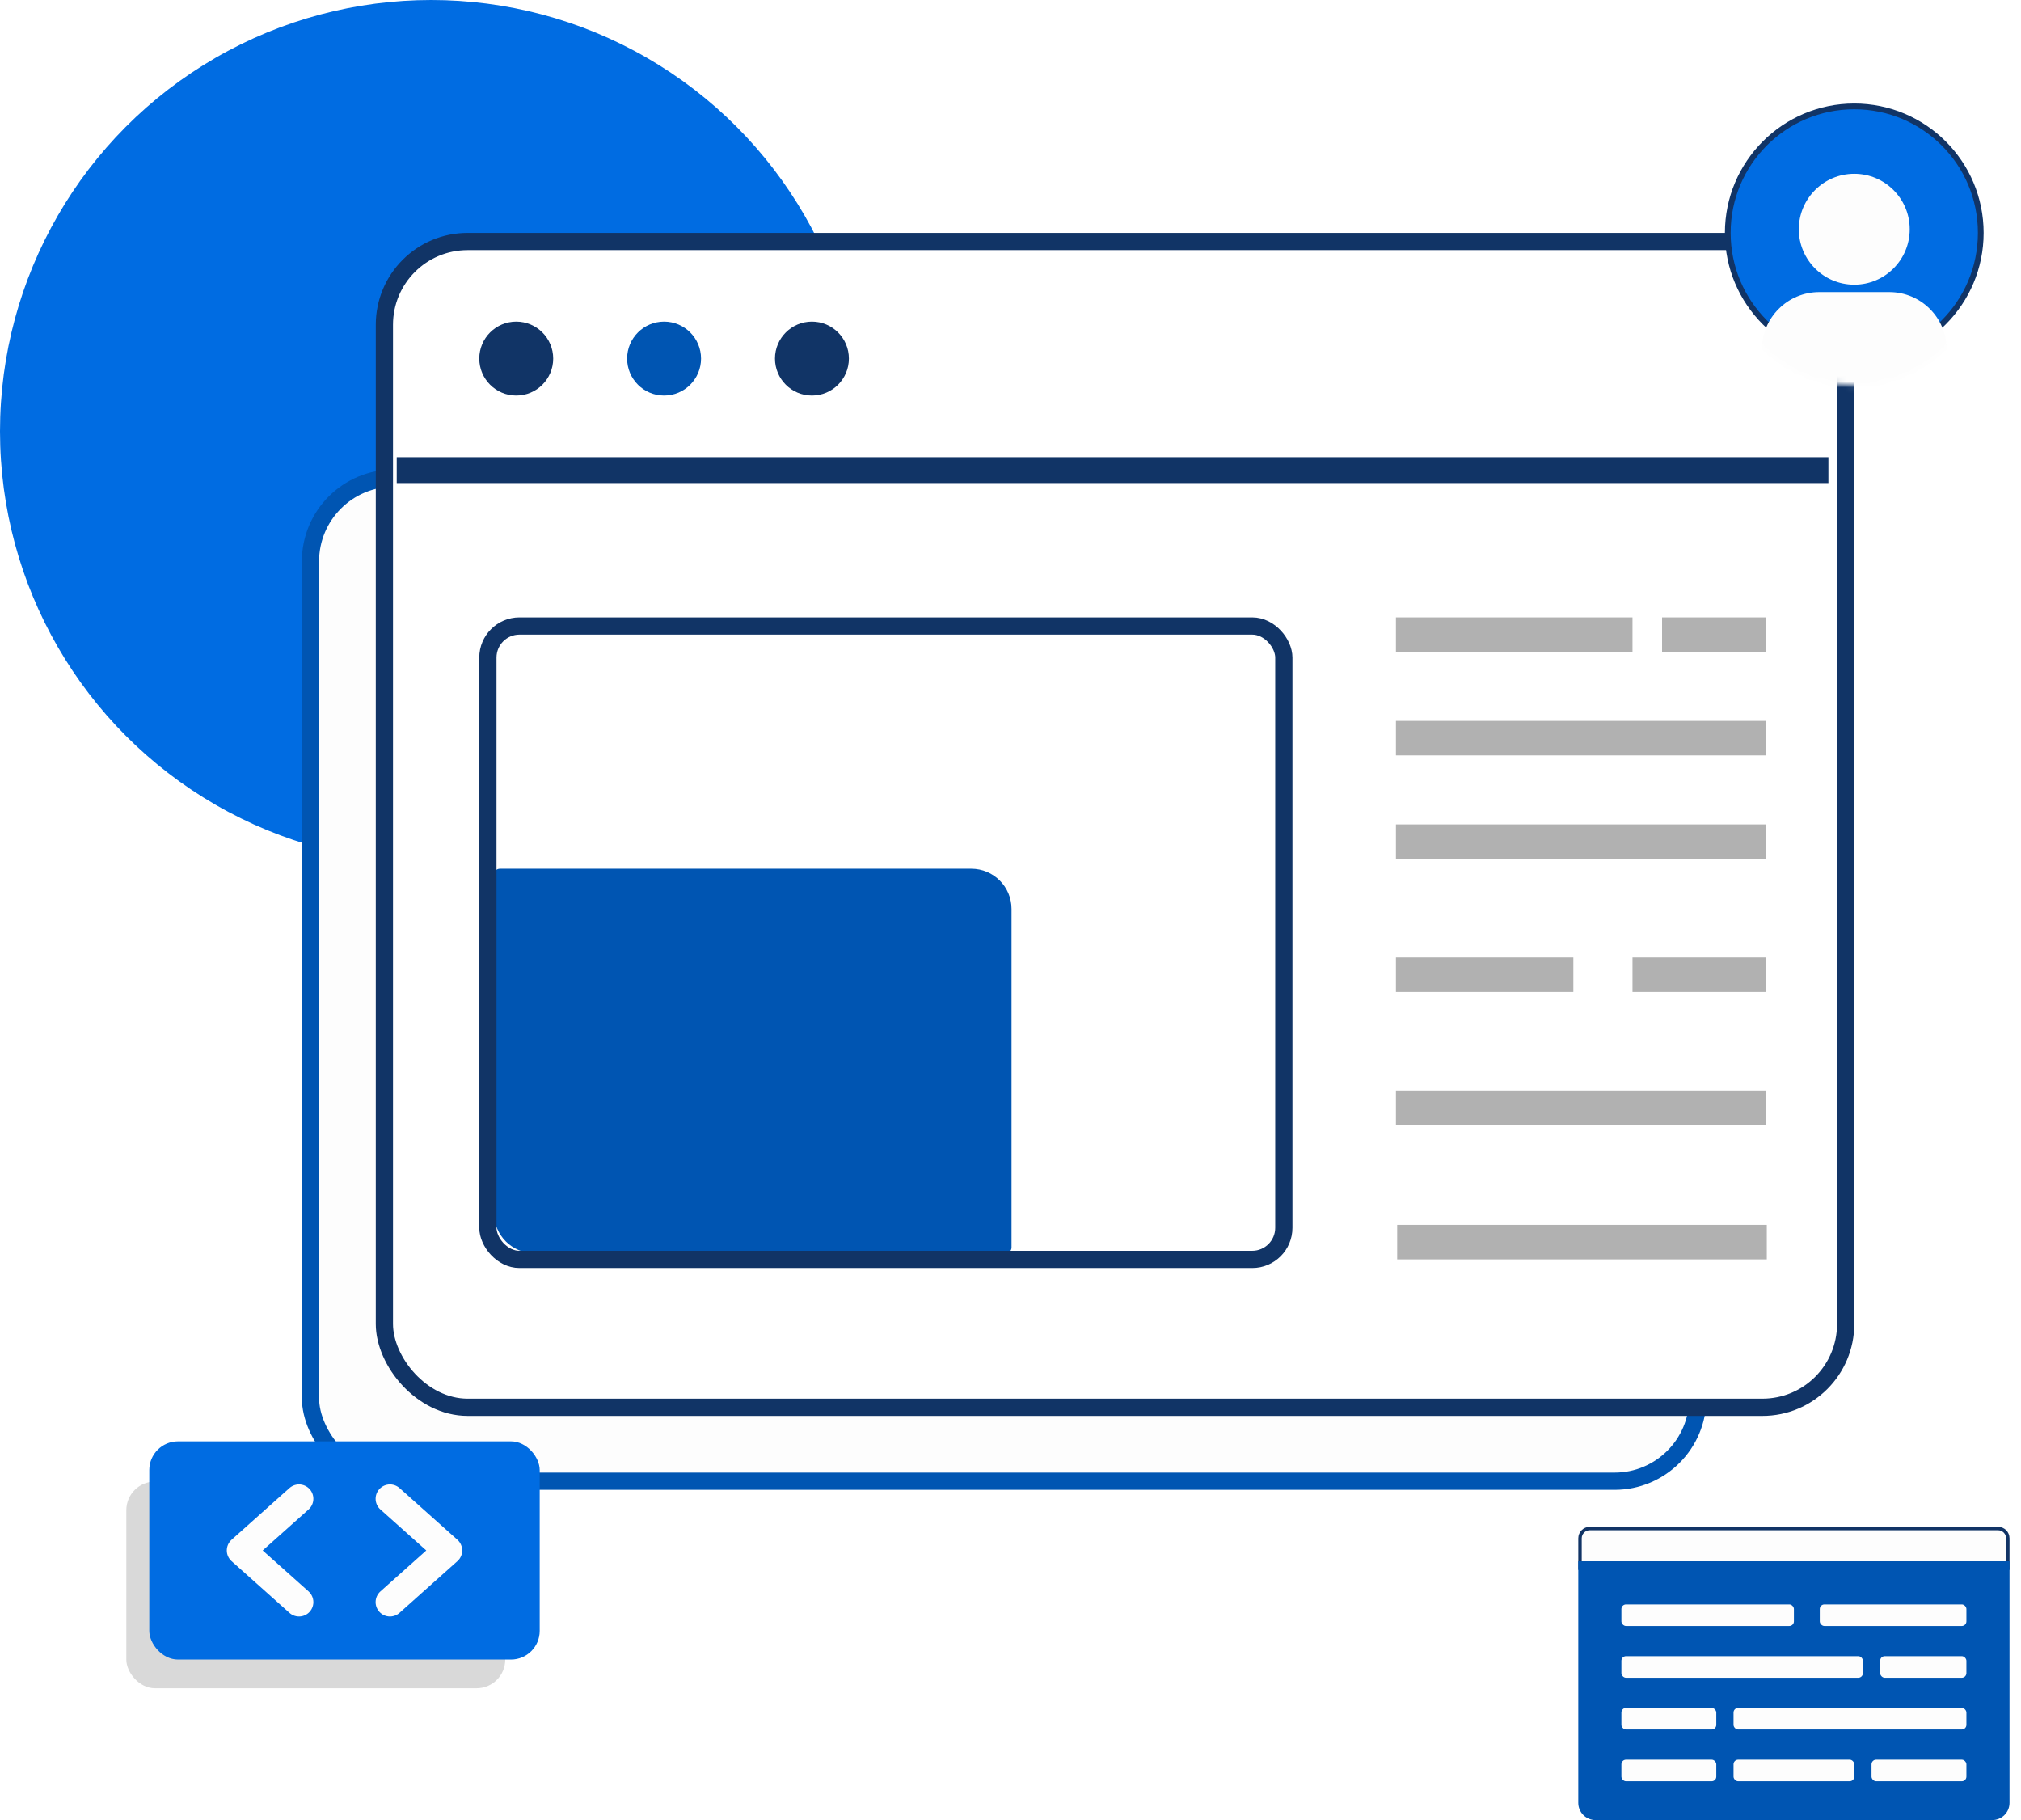 <svg width="352" height="317" viewBox="0 0 352 317" fill="none" xmlns="http://www.w3.org/2000/svg">
<circle cx="75.107" cy="75.107" r="75.107" fill="#006CE2"/>
<rect x="54.075" y="83.26" width="241.635" height="174.682" rx="14.5" fill="#FDFDFD" stroke="#0055B2" stroke-width="3"/>
<rect x="66.95" y="42.058" width="254.511" height="203.009" rx="14.5" fill="white" stroke="#113466" stroke-width="3"/>
<path d="M86.051 152.288C86.051 151.735 86.499 151.288 87.051 151.288H169.18C173.046 151.288 176.18 154.422 176.18 158.288V217.24C176.18 217.793 175.732 218.24 175.18 218.24H93.051C89.185 218.24 86.051 215.106 86.051 211.24V152.288Z" fill="#0055B2"/>
<rect x="84.976" y="109.011" width="138.631" height="110.305" rx="5.5" stroke="#113466" stroke-width="3"/>
<circle cx="89.914" cy="62.446" r="6.438" fill="#113466"/>
<circle cx="115.664" cy="62.446" r="6.438" fill="#0055B2"/>
<circle cx="141.416" cy="62.446" r="6.438" fill="#113466"/>
<rect x="69.099" y="79.614" width="249.356" height="4.506" fill="#113466"/>
<rect x="243.133" y="107.511" width="41.202" height="6.009" fill="#B1B1B1"/>
<rect x="289.485" y="107.511" width="18.026" height="6.009" fill="#B1B1B1"/>
<rect x="243.133" y="125.537" width="64.378" height="6.009" fill="#B1B1B1"/>
<rect x="243.133" y="143.562" width="64.378" height="6.009" fill="#B1B1B1"/>
<rect x="243.133" y="166.738" width="30.901" height="6.009" fill="#B1B1B1"/>
<rect x="284.335" y="166.738" width="23.176" height="6.009" fill="#B1B1B1"/>
<rect x="243.133" y="189.914" width="64.378" height="6.009" fill="#B1B1B1"/>
<rect x="243.348" y="213.305" width="64.378" height="6.009" fill="#B1B1B1"/>
<rect x="22" y="258" width="66" height="36" rx="5" fill="#D9D9D9"/>
<rect x="26" y="251" width="68" height="38" rx="5" fill="#006CE2"/>
<path d="M52.08 279L42 270L52.08 261M67.92 279L78 270L67.92 261" stroke="#FDFDFD" stroke-width="5" stroke-linecap="round" stroke-linejoin="round"/>
<circle cx="322.961" cy="40.558" r="22.032" fill="#006CE2" stroke="#113466"/>
<g filter="url(#filter0_d_1041_244)">
<mask id="mask0_1041_244" style="mask-type:alpha" maskUnits="userSpaceOnUse" x="300" y="18" width="46" height="46">
<circle cx="322.961" cy="40.558" r="22.532" fill="#D9D9D9"/>
</mask>
<g mask="url(#mask0_1041_244)">
<path d="M306.867 56.867C306.867 51.344 311.344 46.867 316.867 46.867H329.056C334.578 46.867 339.056 51.344 339.056 56.867V66.18H306.867V56.867Z" fill="#FDFDFD"/>
<circle cx="322.961" cy="35.922" r="9.657" fill="#FDFDFD"/>
</g>
</g>
<path d="M275.193 267.88C275.193 266.941 275.954 266.18 276.893 266.18H348C348.939 266.18 349.7 266.941 349.7 267.88V273.091H275.193V267.88Z" fill="#FDFDFD" stroke="#113466" stroke-width="0.6"/>
<path d="M274.893 271.888H350V313.953C350 315.609 348.657 316.953 347 316.953H277.893C276.236 316.953 274.893 315.609 274.893 313.953V271.888Z" fill="#0055B2"/>
<rect x="282.403" y="279.399" width="30.043" height="3.755" rx="0.8" fill="#FDFDFD"/>
<rect x="316.953" y="279.399" width="25.537" height="3.755" rx="0.8" fill="#FDFDFD"/>
<rect x="327.468" y="288.412" width="15.021" height="3.755" rx="0.8" fill="#FDFDFD"/>
<rect x="301.932" y="297.425" width="40.558" height="3.755" rx="0.8" fill="#FDFDFD"/>
<rect x="282.403" y="288.412" width="42.06" height="3.755" rx="0.8" fill="#FDFDFD"/>
<rect x="282.403" y="297.425" width="16.524" height="3.755" rx="0.8" fill="#FDFDFD"/>
<rect x="282.403" y="306.438" width="16.524" height="3.755" rx="0.8" fill="#FDFDFD"/>
<rect x="301.932" y="306.438" width="21.03" height="3.755" rx="0.8" fill="#FDFDFD"/>
<rect x="325.966" y="306.438" width="16.524" height="3.755" rx="0.8" fill="#FDFDFD"/>
<defs>
<filter id="filter0_d_1041_244" x="294.867" y="18.266" width="56.189" height="60.824" filterUnits="userSpaceOnUse" color-interpolation-filters="sRGB">
<feFlood flood-opacity="0" result="BackgroundImageFix"/>
<feColorMatrix in="SourceAlpha" type="matrix" values="0 0 0 0 0 0 0 0 0 0 0 0 0 0 0 0 0 0 127 0" result="hardAlpha"/>
<feOffset dy="4"/>
<feGaussianBlur stdDeviation="6"/>
<feComposite in2="hardAlpha" operator="out"/>
<feColorMatrix type="matrix" values="0 0 0 0 0.067 0 0 0 0 0.204 0 0 0 0 0.4 0 0 0 0.2 0"/>
<feBlend mode="normal" in2="BackgroundImageFix" result="effect1_dropShadow_1041_244"/>
<feBlend mode="normal" in="SourceGraphic" in2="effect1_dropShadow_1041_244" result="shape"/>
</filter>
</defs>
</svg>

